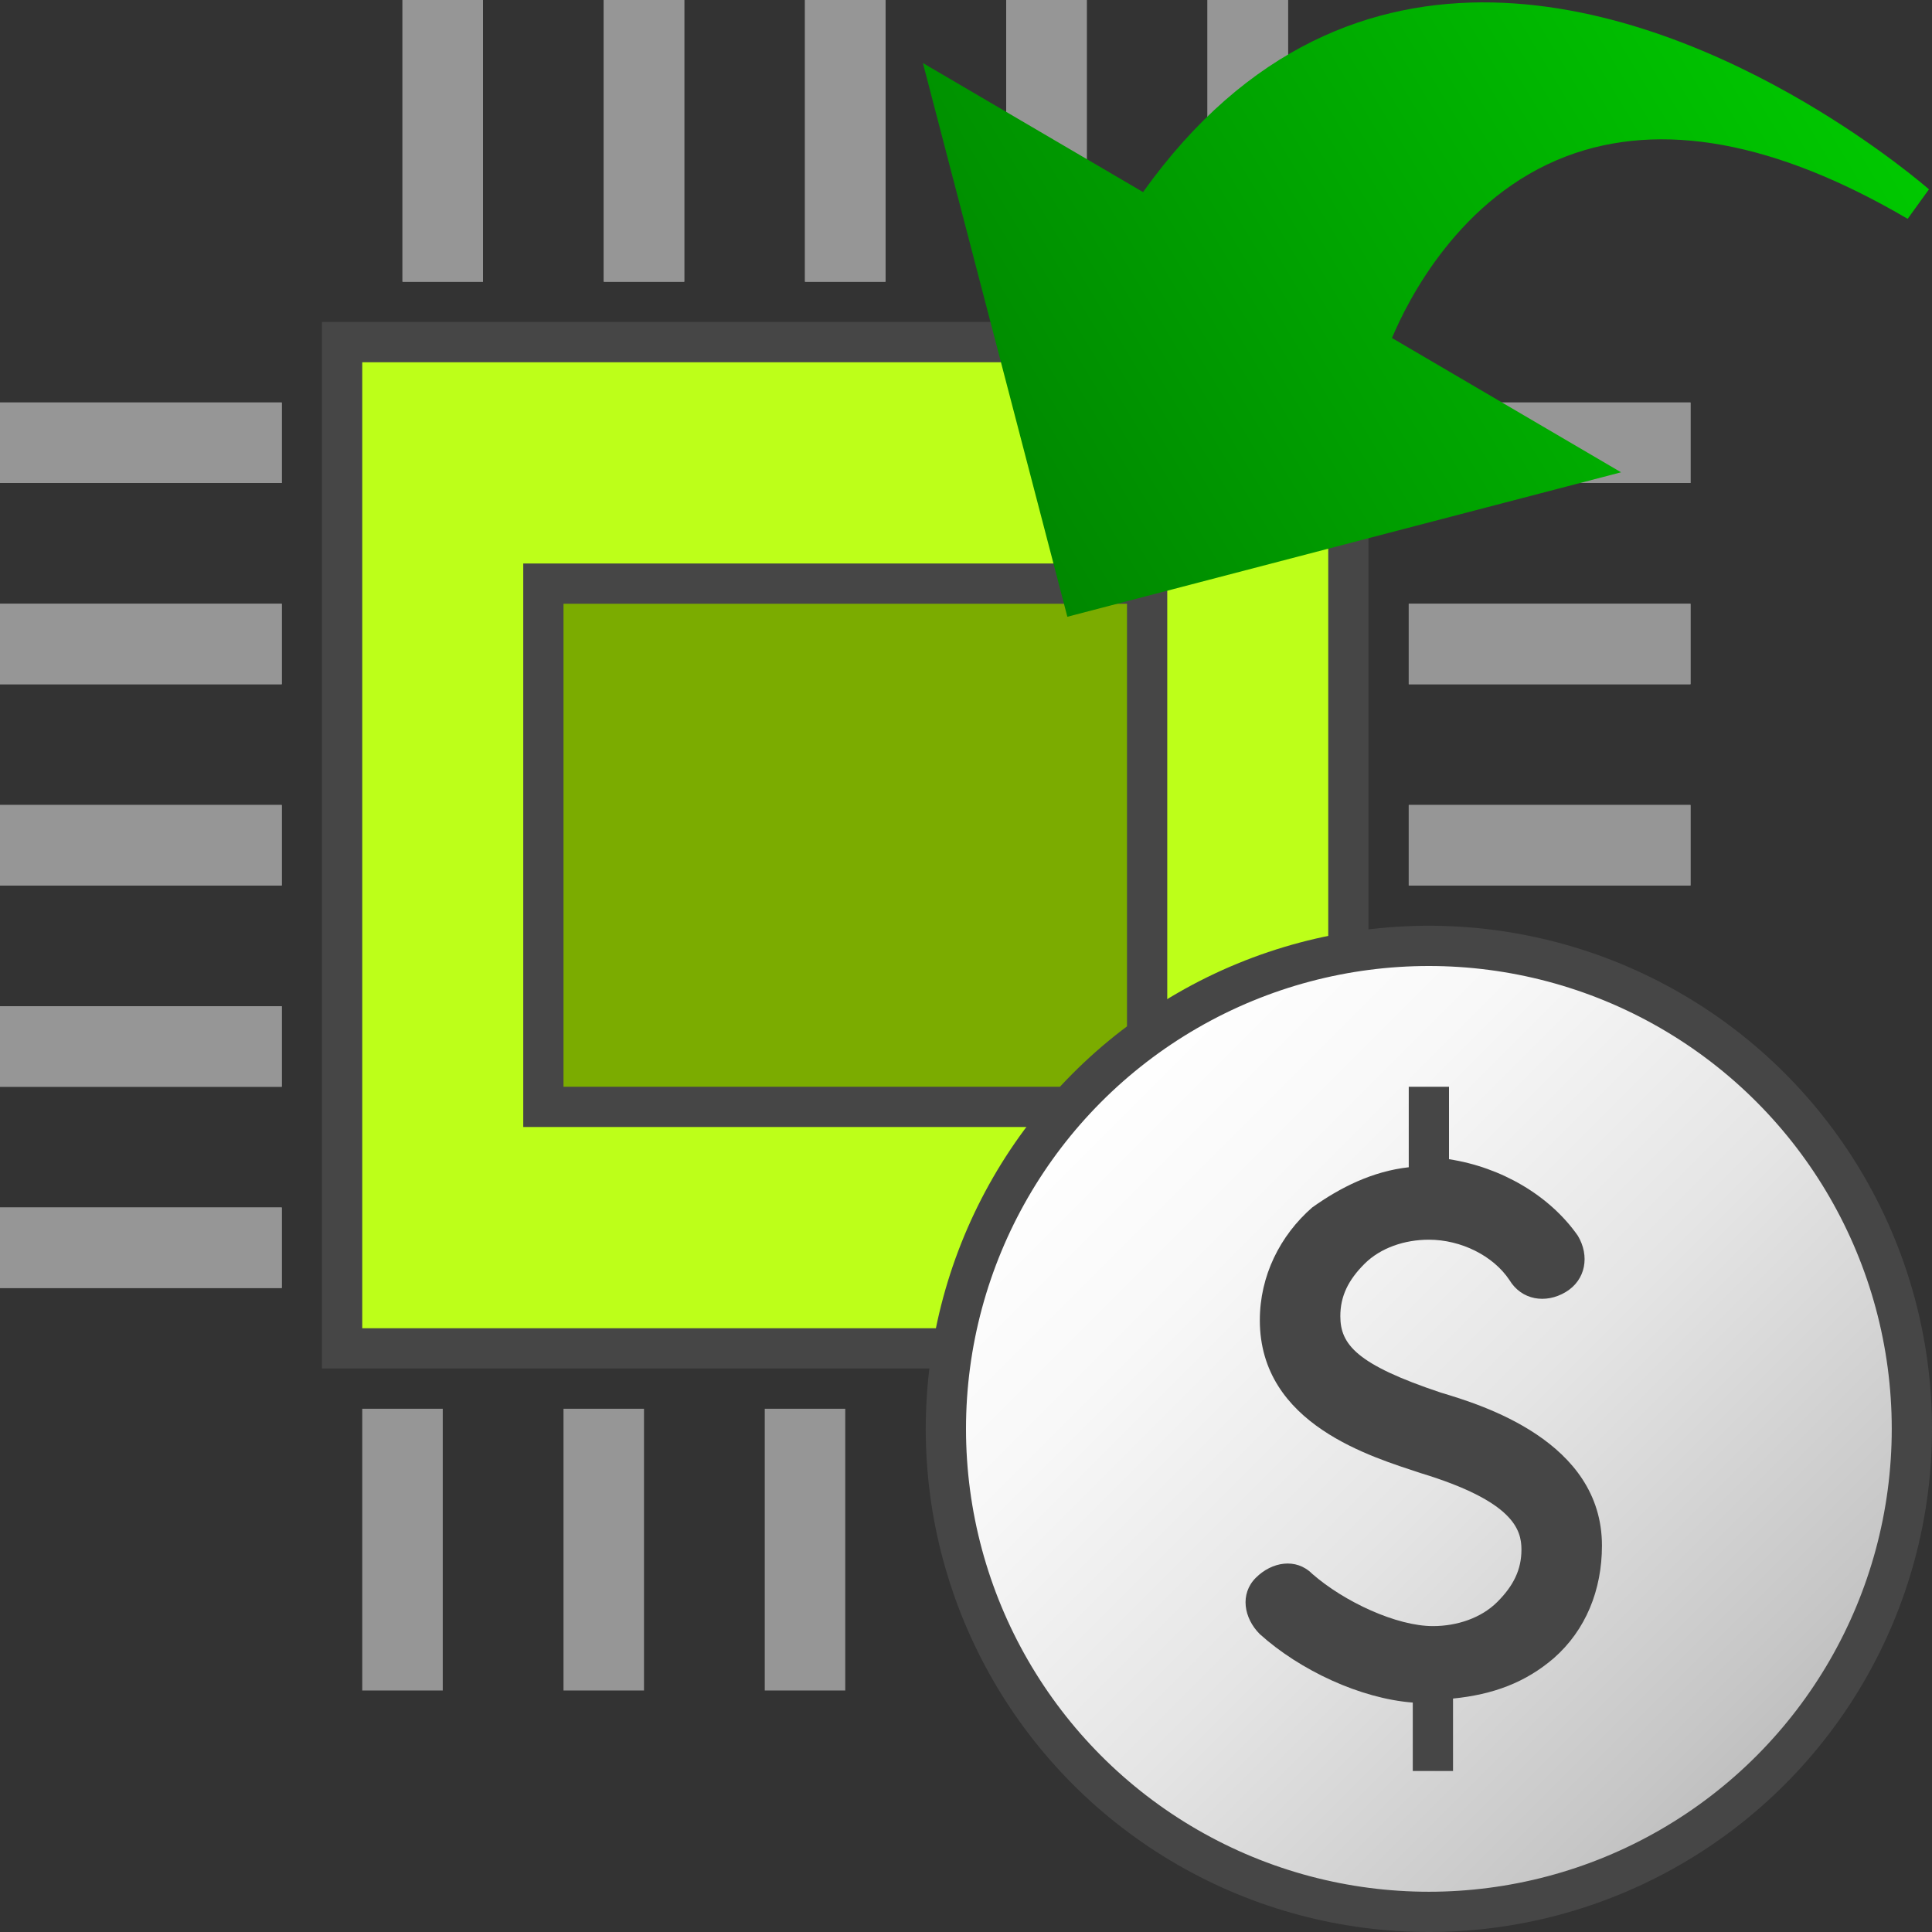 <?xml version="1.0" encoding="UTF-8" standalone="no"?>
<svg
   id="Layer_1"
   data-name="Layer 1"
   viewBox="0 0 48 48"
   version="1.1"
   sodipodi:docname="typeSR5EleCatPartRevision48.svg"
   inkscape:version="1.1 (c68e22c387, 2021-05-23)"
   xmlns:inkscape="http://www.inkscape.org/namespaces/inkscape"
   xmlns:sodipodi="http://sodipodi.sourceforge.net/DTD/sodipodi-0.dtd"
   xmlns:xlink="http://www.w3.org/1999/xlink"
   xmlns="http://www.w3.org/2000/svg"
   xmlns:svg="http://www.w3.org/2000/svg">
  <rect x="0" y="0" width="48" height="48" fill="#333333" stroke="none"/>
  <defs
     id="defs6400">
    <linearGradient
       id="Dark_Blue_Grad-8"
       data-name="Dark Blue Grad"
       x1="27.015"
       y1="27.015"
       x2="43.985"
       y2="43.985"
       gradientUnits="userSpaceOnUse">
      <stop
         offset="0"
         stop-color="#c8c8c8"
         id="stop949" />
      <stop
         offset="0.175"
         stop-color="#c3c3c3"
         id="stop951" />
      <stop
         offset="0.457"
         stop-color="#b5b5b5"
         id="stop953" />
      <stop
         offset="0.809"
         stop-color="#9f9f9f"
         id="stop955" />
      <stop
         offset="1"
         stop-color="#919191"
         id="stop957" />
    </linearGradient>
    <linearGradient
       inkscape:collect="always"
       xlink:href="#linearGradient2579"
       id="linearGradient2581"
       x1="101.518"
       y1="346.703"
       x2="310.549"
       y2="-35.232"
       gradientUnits="userSpaceOnUse" />
    <linearGradient
       inkscape:collect="always"
       id="linearGradient2579">
      <stop
         style="stop-color:#008000;stop-opacity:1"
         offset="0"
         id="stop2575" />
      <stop
         style="stop-color:#00cf00;stop-opacity:1"
         offset="1"
         id="stop2577" />
    </linearGradient>
    <linearGradient
       inkscape:collect="always"
       xlink:href="#linearGradient2579"
       id="linearGradient7144"
       gradientUnits="userSpaceOnUse"
       x1="101.518"
       y1="346.703"
       x2="310.549"
       y2="-35.232" />
    <linearGradient
       inkscape:collect="always"
       xlink:href="#linearGradient2579"
       id="linearGradient7146"
       gradientUnits="userSpaceOnUse"
       x1="101.518"
       y1="346.703"
       x2="310.549"
       y2="-35.232" />
    <linearGradient
       inkscape:collect="always"
       xlink:href="#linearGradient2579"
       id="linearGradient7148"
       gradientUnits="userSpaceOnUse"
       x1="101.518"
       y1="346.703"
       x2="310.549"
       y2="-35.232" />
    <linearGradient
       inkscape:collect="always"
       xlink:href="#linearGradient2579"
       id="linearGradient7150"
       gradientUnits="userSpaceOnUse"
       x1="101.518"
       y1="346.703"
       x2="310.549"
       y2="-35.232" />
    <linearGradient
       id="SVGID_4_"
       gradientUnits="userSpaceOnUse"
       x1="27.015"
       y1="27.015"
       x2="43.985"
       y2="43.985">
      <stop
         offset="0"
         style="stop-color:#FFFFFF"
         id="stop5781" />
      <stop
         offset="0.221"
         style="stop-color:#F8F8F8"
         id="stop5783" />
      <stop
         offset="0.541"
         style="stop-color:#E5E5E5"
         id="stop5785" />
      <stop
         offset="0.92"
         style="stop-color:#C6C6C6"
         id="stop5787" />
      <stop
         offset="1"
         style="stop-color:#BEBEBE"
         id="stop5789" />
    </linearGradient>
  </defs>
  <sodipodi:namedview
     id="namedview6398"
     pagecolor="#505050"
     bordercolor="#eeeeee"
     borderopacity="1"
     inkscape:pageshadow="0"
     inkscape:pageopacity="0"
     inkscape:pagecheckerboard="0"
     showgrid="false"
     inkscape:zoom="12.403831"
     inkscape:cx="22.452741"
     inkscape:cy="19.268241"
     inkscape:window-width="1920"
     inkscape:window-height="1028"
     inkscape:window-x="-6"
     inkscape:window-y="-6"
     inkscape:window-maximized="1"
     inkscape:current-layer="Layer_1" />
  <linearGradient
     id="paper_gradient"
     data-name="paper gradient"
     x1="8.5"
     y1="8.5"
     x2="33.5"
     y2="33.5"
     gradientUnits="userSpaceOnUse">
    <stop
       offset="0"
       stop-color="#fff"
       id="stop6293" />
    <stop
       offset="0.221"
       stop-color="#f8f8f8"
       id="stop6295" />
    <stop
       offset="0.541"
       stop-color="#e5e5e5"
       id="stop6297" />
    <stop
       offset="0.92"
       stop-color="#c6c6c6"
       id="stop6299" />
    <stop
       offset="1"
       stop-color="#bebebe"
       id="stop6301" />
  </linearGradient>
  <linearGradient
     id="linear-gradient"
     x1="14"
     y1="14"
     x2="28"
     y2="28"
     gradientUnits="userSpaceOnUse">
    <stop
       offset="0"
       stop-color="#b1b1b1"
       id="stop6304" />
    <stop
       offset="1"
       stop-color="#7d7d7d"
       id="stop6306" />
  </linearGradient>
  <linearGradient
     id="Dark_Blue_Grad"
     data-name="Dark Blue Grad"
     x1="27.015"
     y1="27.015"
     x2="43.985"
     y2="43.985"
     gradientUnits="userSpaceOnUse">
    <stop
       offset="0"
       stop-color="#73b4c8"
       id="stop6309" />
    <stop
       offset="0.175"
       stop-color="#6aaec3"
       id="stop6311" />
    <stop
       offset="0.457"
       stop-color="#529eb5"
       id="stop6313" />
    <stop
       offset="0.809"
       stop-color="#2c839f"
       id="stop6315" />
    <stop
       offset="1"
       stop-color="#147391"
       id="stop6317" />
  </linearGradient>
  <rect
     id="_Rectangle_"
     data-name="&lt;Rectangle&gt;"
     width="48"
     height="48"
     fill="none" />
  <g
     id="g33338">
    <rect
       x="8.5"
       y="8.5"
       width="25"
       height="25"
       stroke="#464646"
       stroke-miterlimit="10"
       fill="url(#paper_gradient)"
       id="rect6320"
       style="fill:#bdff19" />
    <rect
       x="13.5"
       y="14.5"
       width="15"
       height="13"
       stroke="#464646"
       stroke-miterlimit="10"
       fill="url(#linear-gradient)"
       id="rect6322"
       style="fill:#7bac00" />
    <line
       x1="11"
       x2="11"
       y2="7"
       fill="none"
       stroke="#969696"
       stroke-miterlimit="10"
       stroke-width="2"
       id="line6339" />
    <line
       x1="16"
       x2="16"
       y2="7"
       fill="none"
       stroke="#969696"
       stroke-miterlimit="10"
       stroke-width="2"
       id="line6341" />
    <line
       x1="21"
       x2="21"
       y2="7"
       fill="none"
       stroke="#969696"
       stroke-miterlimit="10"
       stroke-width="2"
       id="line6343" />
    <line
       x1="10"
       y1="35"
       x2="10"
       y2="42"
       fill="none"
       stroke="#969696"
       stroke-miterlimit="10"
       stroke-width="2"
       id="line6345" />
    <line
       x1="15"
       y1="35"
       x2="15"
       y2="42"
       fill="none"
       stroke="#969696"
       stroke-miterlimit="10"
       stroke-width="2"
       id="line6347" />
    <line
       x1="20"
       y1="35"
       x2="20"
       y2="42"
       fill="none"
       stroke="#969696"
       stroke-miterlimit="10"
       stroke-width="2"
       id="line6349" />
    <line
       x1="26"
       x2="26"
       y2="7"
       fill="none"
       stroke="#969696"
       stroke-miterlimit="10"
       stroke-width="2"
       id="line6351" />
    <line
       x1="31"
       x2="31"
       y2="7"
       fill="none"
       stroke="#969696"
       stroke-miterlimit="10"
       stroke-width="2"
       id="line6353" />
    <line
       x1="11"
       x2="11"
       y2="7"
       fill="none"
       stroke="#969696"
       stroke-miterlimit="10"
       stroke-width="2"
       id="line6355" />
    <line
       x1="16"
       x2="16"
       y2="7"
       fill="none"
       stroke="#969696"
       stroke-miterlimit="10"
       stroke-width="2"
       id="line6357" />
    <line
       x1="21"
       x2="21"
       y2="7"
       fill="none"
       stroke="#969696"
       stroke-miterlimit="10"
       stroke-width="2"
       id="line6359" />
    <line
       x1="26"
       x2="26"
       y2="7"
       fill="none"
       stroke="#969696"
       stroke-miterlimit="10"
       stroke-width="2"
       id="line6361" />
    <line
       x1="31"
       x2="31"
       y2="7"
       fill="none"
       stroke="#969696"
       stroke-miterlimit="10"
       stroke-width="2"
       id="line6363" />
    <line
       y1="31"
       x2="7"
       y2="31"
       fill="none"
       stroke="#969696"
       stroke-miterlimit="10"
       stroke-width="2"
       id="line6365" />
    <line
       y1="26"
       x2="7"
       y2="26"
       fill="none"
       stroke="#969696"
       stroke-miterlimit="10"
       stroke-width="2"
       id="line6367" />
    <line
       y1="21"
       x2="7"
       y2="21"
       fill="none"
       stroke="#969696"
       stroke-miterlimit="10"
       stroke-width="2"
       id="line6369" />
    <line
       y1="16"
       x2="7"
       y2="16"
       fill="none"
       stroke="#969696"
       stroke-miterlimit="10"
       stroke-width="2"
       id="line6371" />
    <line
       y1="11"
       x2="7"
       y2="11"
       fill="none"
       stroke="#969696"
       stroke-miterlimit="10"
       stroke-width="2"
       id="line6373" />
    <line
       y1="31"
       x2="7"
       y2="31"
       fill="none"
       stroke="#969696"
       stroke-miterlimit="10"
       stroke-width="2"
       id="line6375" />
    <line
       y1="26"
       x2="7"
       y2="26"
       fill="none"
       stroke="#969696"
       stroke-miterlimit="10"
       stroke-width="2"
       id="line6377" />
    <line
       y1="21"
       x2="7"
       y2="21"
       fill="none"
       stroke="#969696"
       stroke-miterlimit="10"
       stroke-width="2"
       id="line6379" />
    <line
       y1="16"
       x2="7"
       y2="16"
       fill="none"
       stroke="#969696"
       stroke-miterlimit="10"
       stroke-width="2"
       id="line6381" />
    <line
       y1="11"
       x2="7"
       y2="11"
       fill="none"
       stroke="#969696"
       stroke-miterlimit="10"
       stroke-width="2"
       id="line6383" />
    <line
       x1="35"
       y1="21"
       x2="42"
       y2="21"
       fill="none"
       stroke="#969696"
       stroke-miterlimit="10"
       stroke-width="2"
       id="line6385" />
    <line
       x1="35"
       y1="16"
       x2="42"
       y2="16"
       fill="none"
       stroke="#969696"
       stroke-miterlimit="10"
       stroke-width="2"
       id="line6387" />
    <line
       x1="35"
       y1="11"
       x2="42"
       y2="11"
       fill="none"
       stroke="#969696"
       stroke-miterlimit="10"
       stroke-width="2"
       id="line6389" />
    <line
       x1="35"
       y1="21"
       x2="42"
       y2="21"
       fill="none"
       stroke="#969696"
       stroke-miterlimit="10"
       stroke-width="2"
       id="line6391" />
    <line
       x1="35"
       y1="16"
       x2="42"
       y2="16"
       fill="none"
       stroke="#969696"
       stroke-miterlimit="10"
       stroke-width="2"
       id="line6393" />
    <line
       x1="35"
       y1="11"
       x2="42"
       y2="11"
       fill="none"
       stroke="#969696"
       stroke-miterlimit="10"
       stroke-width="2"
       id="line6395" />
  </g>
  <g
     id="g2409"
     transform="matrix(0.058,0.034,-0.034,0.058,28.83,-8.5)"
     style="fill:url(#linearGradient2581);fill-opacity:1">
    <g
       id="g2407"
       style="fill:url(#linearGradient7150);fill-opacity:1">
      <g
         id="g2405"
         style="fill:url(#linearGradient7148);fill-opacity:1">
        <g
           id="g2403"
           style="fill:url(#linearGradient7146);fill-opacity:1">
          <path
             d="M 149.535,323.088 0,173.554 H 94.299 C 106.192,41.217 220.448,21.251 288.212,21.251 c 32.12,0 55.166,4.378 56.127,4.549 l -1.279,13.382 c -56.511,0 -97.049,14.745 -120.485,43.829 -26.518,32.903 -23.636,75.735 -21.647,90.537 h 98.137 z"
             id="path2401"
             style="fill:url(#linearGradient7144);fill-opacity:1" />
        </g>
      </g>
    </g>
  </g>
  <g
     id="g32961">
    <circle
       fill="url(#SVGID_4_)"
       stroke="#464646"
       stroke-miterlimit="10"
       cx="35.5"
       cy="35.5"
       r="12"
       id="circle5792"
       style="fill:url(#SVGID_4_)" />
    <path
       fill="#5A5A5A"
       d="m 39.8,38.4 c 0,-2.6 -3,-3.5 -4,-3.8 -2.1,-0.7 -2.5,-1.2 -2.5,-1.9 0,-0.5 0.2,-0.9 0.6,-1.3 0.4,-0.4 1,-0.6 1.6,-0.6 0,0 0,0 0,0 0.8,0 1.6,0.4 2,1 0.3,0.5 0.9,0.6 1.4,0.3 0.5,-0.3 0.6,-0.9 0.3,-1.4 C 38.5,29.7 37.3,29 36,28.8 V 27 h -1 v 2 c -0.9,0.1 -1.7,0.5 -2.4,1 -0.8,0.7 -1.3,1.7 -1.3,2.8 0,2.6 2.8,3.4 4,3.8 2.3,0.7 2.5,1.4 2.5,1.9 0,0.5 -0.2,0.9 -0.6,1.3 -0.4,0.4 -1,0.6 -1.6,0.6 0,0 0,0 0,0 -0.9,0 -2.2,-0.6 -3,-1.3 -0.4,-0.4 -1,-0.3 -1.4,0.1 -0.4,0.4 -0.3,1 0.1,1.4 1,0.9 2.5,1.6 3.8,1.7 V 44 h 1 v -1.8 c 1,-0.1 1.8,-0.4 2.5,-1 0.8,-0.7 1.2,-1.7 1.2,-2.8 z"
       id="path5794"
       style="fill:#464646;fill-opacity:1" />
  </g>
</svg>
